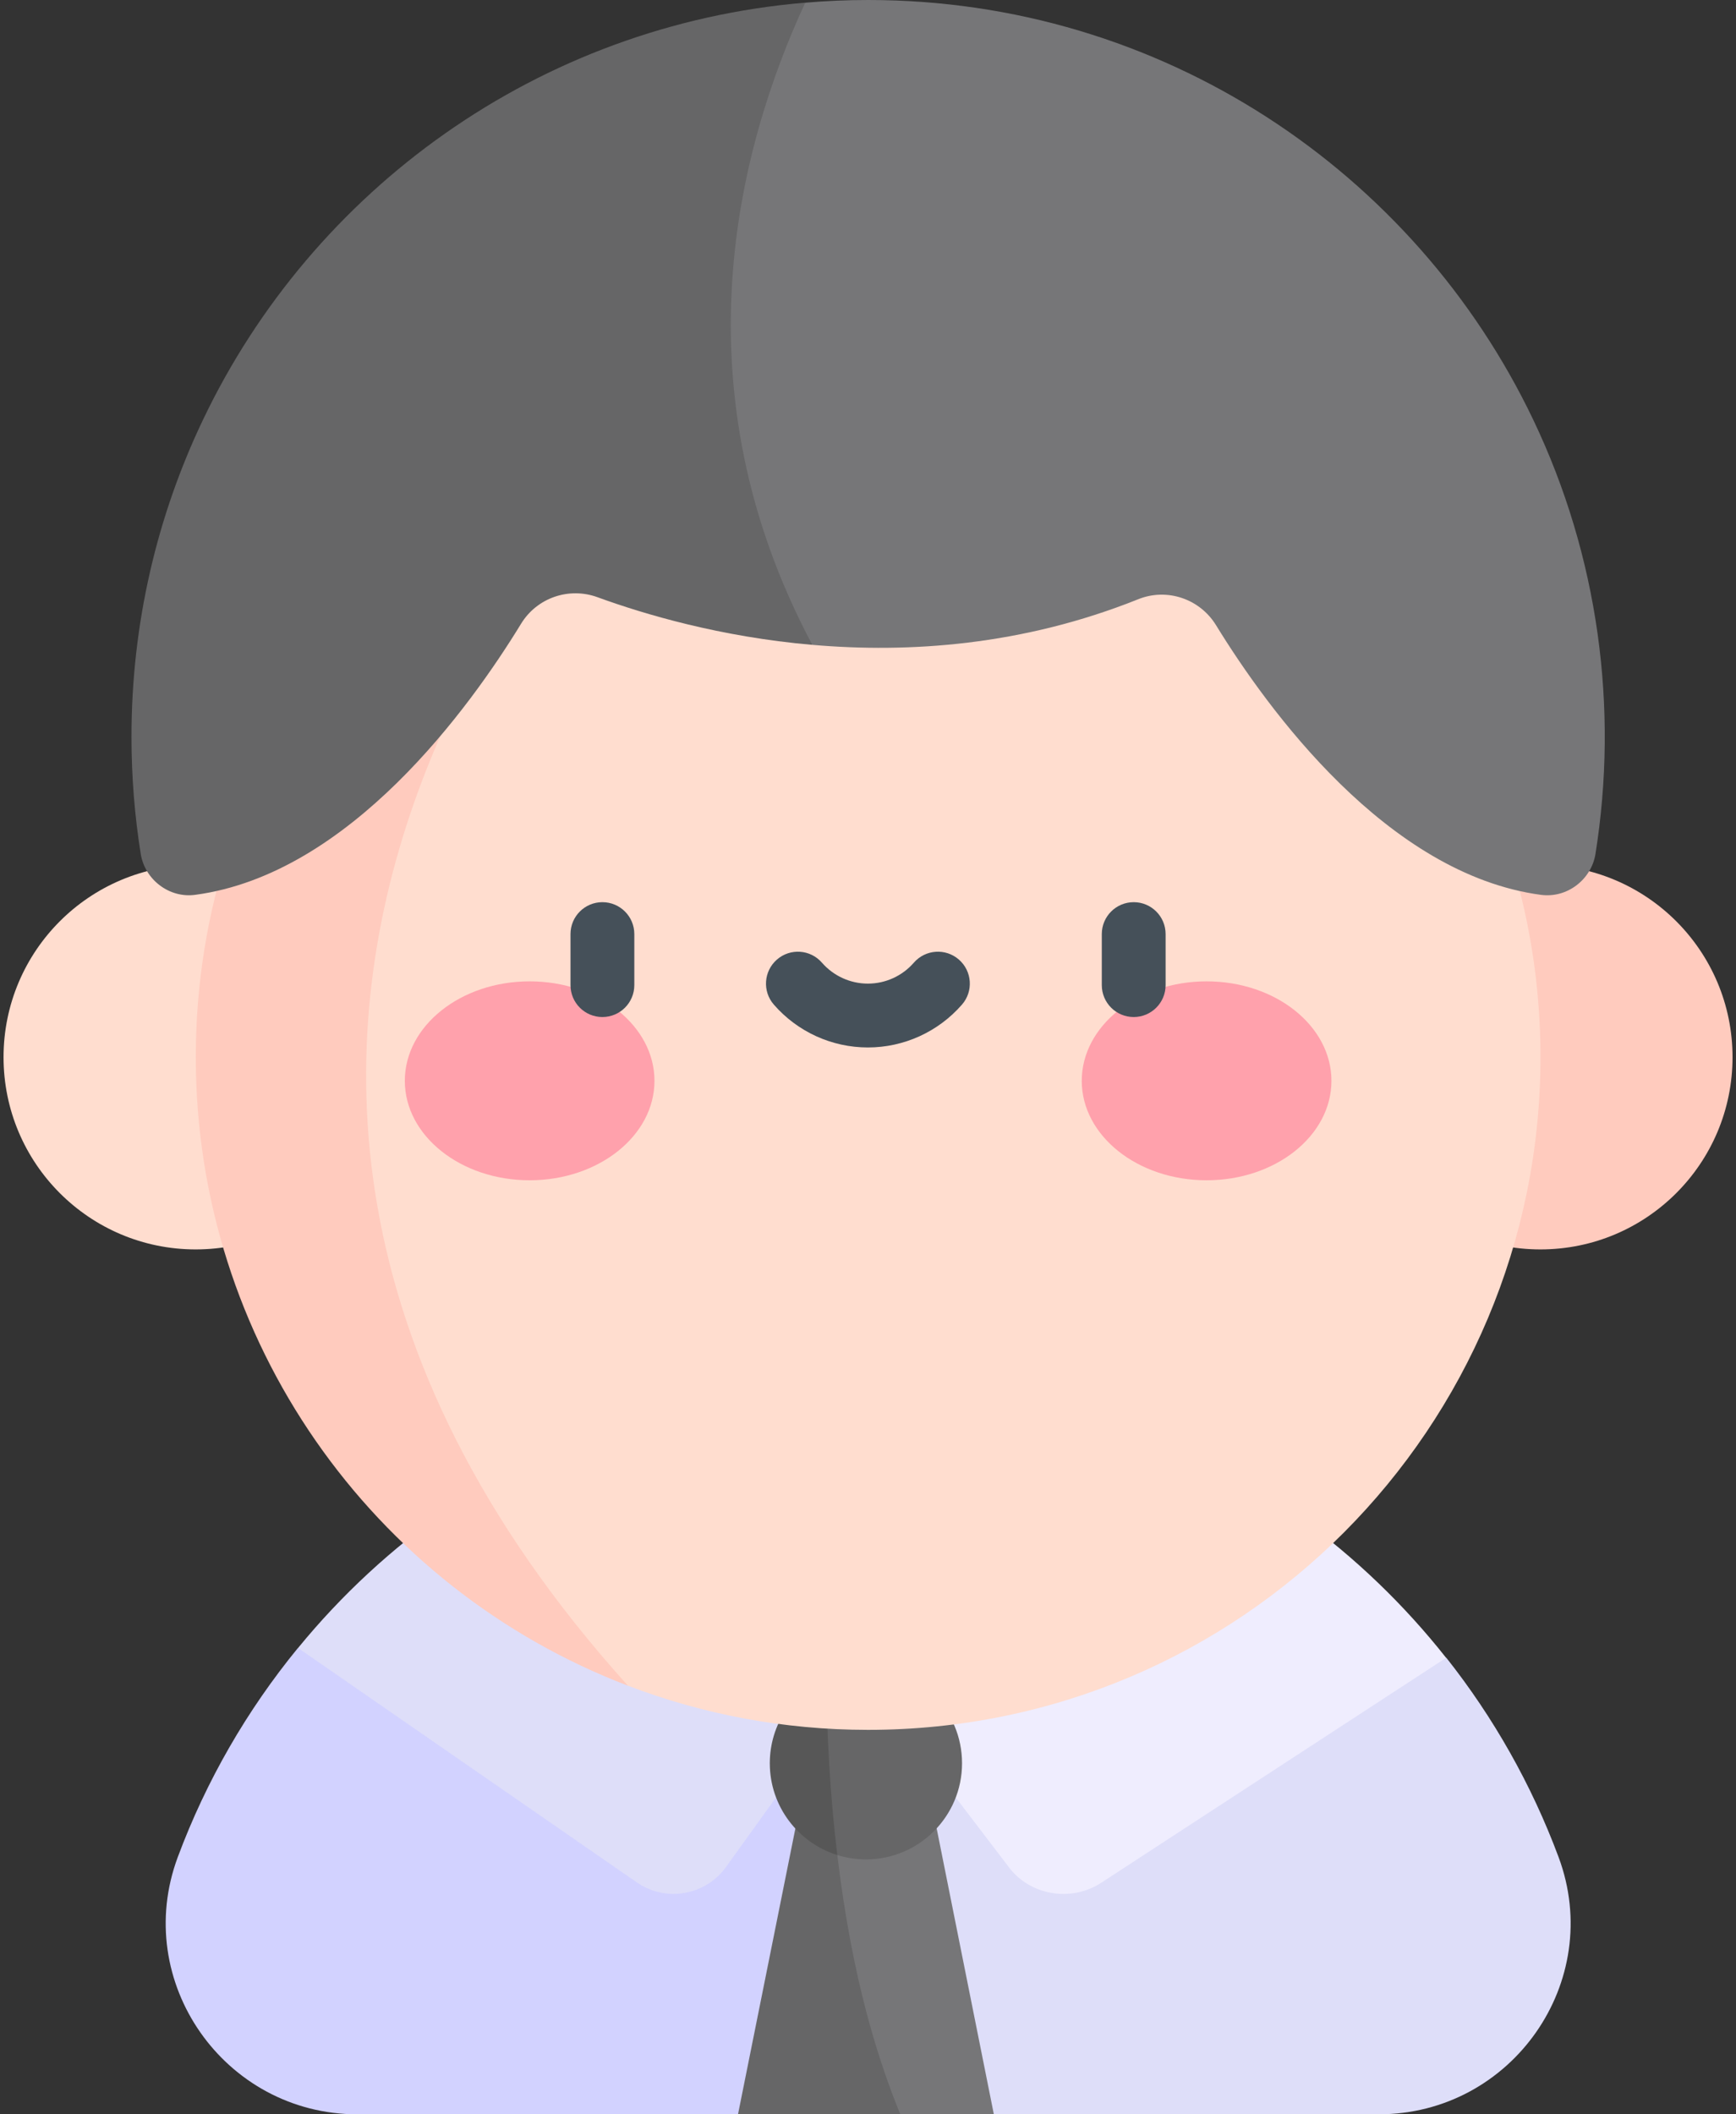 <svg width="46" height="56" viewBox="0 0 46 56" fill="none" xmlns="http://www.w3.org/2000/svg">
<rect x="0" y="0" width="46" height="56" fill="#333333" stroke="none"/>
<path d="M36.535 55.999H26.273L23.371 54.641L23.222 54.571L22.233 54.966C19.866 53.211 15.964 49.339 17.614 43.73L21.903 43.767L38.324 43.907C39.574 45.487 40.582 47.264 41.298 49.185C42.529 52.486 40.059 55.999 36.535 55.999Z" fill="#DEDEF9"/>
<path d="M23.368 54.642L23.22 54.572L22.23 54.967L19.638 56H9.474C5.95 56 3.48 52.488 4.711 49.186C5.466 47.159 6.549 45.291 7.895 43.648L17.611 43.732L21.9 43.768C21.898 44.134 21.9 44.504 21.907 44.878C21.911 45.151 21.918 45.426 21.928 45.702C22.034 48.672 22.434 51.8 23.368 54.642Z" fill="#D2D2FF"/>
<path d="M40.818 33.092C43.629 33.092 45.908 30.813 45.908 28.001C45.908 25.189 43.629 22.91 40.818 22.91C38.006 22.91 35.727 25.189 35.727 28.001C35.727 30.813 38.006 33.092 40.818 33.092Z" fill="#FFCBBE"/>
<path d="M5.185 33.092C7.996 33.092 10.276 30.813 10.276 28.001C10.276 25.189 7.996 22.91 5.185 22.91C2.373 22.91 0.094 25.189 0.094 28.001C0.094 30.813 2.373 33.092 5.185 33.092Z" fill="#FFDDCF"/>
<path d="M26.335 56.001H23.764C23.764 56.001 19.764 52.694 22.032 47.551H24.644L26.335 56.001Z" fill="#767678"/>
<path d="M23.856 56.001H19.555L21.252 47.551H22.034C22.26 50.449 22.781 53.375 23.856 56.001Z" fill="#666667"/>
<path d="M38.319 43.909L29.181 49.866C28.373 50.394 27.266 50.197 26.712 49.427L23.695 45.472L34.466 40.207C35.914 41.26 37.211 42.506 38.319 43.909Z" fill="#EFEDFE"/>
<path d="M22.364 45.1L21.932 45.701L19.27 49.404C18.733 50.197 17.659 50.4 16.873 49.856L7.898 43.648C9.047 42.243 10.388 41.003 11.88 39.965L21.91 44.877L22.364 45.1Z" fill="#DEDEF9"/>
<path d="M25.492 46.702C25.492 48.107 24.352 49.248 22.946 49.248C22.683 49.248 22.428 49.207 22.188 49.133C22.188 49.133 20.216 47.037 21.897 44.383C22.218 44.237 22.572 44.156 22.947 44.156C24.352 44.156 25.492 45.295 25.492 46.702Z" fill="#666667"/>
<path d="M22.186 49.133C21.15 48.81 20.398 47.843 20.398 46.702C20.398 45.67 21.013 44.782 21.895 44.383C21.907 45.925 21.993 47.53 22.186 49.133Z" fill="#575757"/>
<path d="M40.819 27.998C40.819 37.812 32.874 45.817 23.001 45.817C20.757 45.817 18.61 45.402 16.634 44.645C16.634 44.645 16.633 44.645 16.631 44.644C16.408 44.501 -5.214 30.557 17.343 11.098L17.344 11.097C19.121 10.502 21.023 10.18 23.001 10.18C32.842 10.18 40.819 18.157 40.819 27.998Z" fill="#FFDDCF"/>
<path d="M16.639 44.648C9.845 42.05 5.188 35.497 5.188 28.002C5.188 20.138 10.28 13.466 17.348 11.102C17.173 11.267 0.71 26.98 16.639 44.648Z" fill="#FFCBBE"/>
<path d="M42.276 22.619C42.167 23.293 41.529 23.794 40.831 23.701C36.755 23.154 33.587 18.78 32.222 16.559C31.793 15.86 30.924 15.565 30.163 15.87C27.093 17.101 24.08 17.301 21.531 17.08C6.858 8.639 21.344 0.071 21.344 0.071C21.892 0.024 22.446 0 23.006 0C30.779 0 37.49 4.544 40.629 11.121C42.355 14.736 42.893 18.752 42.276 22.619Z" fill="#767678"/>
<path d="M21.525 17.08C19.083 16.868 17.067 16.268 15.833 15.818C15.076 15.541 14.228 15.832 13.807 16.521C12.456 18.73 9.274 23.15 5.176 23.7C4.494 23.796 3.84 23.305 3.729 22.617C3.568 21.608 3.484 20.571 3.484 19.515C3.484 16.509 4.164 13.663 5.378 11.12C8.289 5.017 14.279 0.664 21.338 0.07C19.534 3.96 17.909 10.292 21.525 17.08Z" fill="#666667"/>
<path d="M14.034 31.261C15.861 31.261 17.342 30.081 17.342 28.627C17.342 27.172 15.861 25.992 14.034 25.992C12.208 25.992 10.727 27.172 10.727 28.627C10.727 30.081 12.208 31.261 14.034 31.261Z" fill="#FFA1AC"/>
<path d="M31.972 31.261C33.799 31.261 35.28 30.081 35.28 28.627C35.28 27.172 33.799 25.992 31.972 25.992C30.145 25.992 28.664 27.172 28.664 28.627C28.664 30.081 30.145 31.261 31.972 31.261Z" fill="#FFA1AC"/>
<path d="M15.962 26.937C15.495 26.937 15.117 26.559 15.117 26.092V24.74C15.117 24.273 15.495 23.895 15.962 23.895C16.429 23.895 16.808 24.273 16.808 24.74V26.092C16.808 26.559 16.429 26.937 15.962 26.937Z" fill="#455059"/>
<path d="M30.041 26.937C29.574 26.937 29.195 26.559 29.195 26.092V24.74C29.195 24.273 29.574 23.895 30.041 23.895C30.507 23.895 30.886 24.273 30.886 24.74V26.092C30.886 26.559 30.507 26.937 30.041 26.937Z" fill="#455059"/>
<path d="M22.997 27.743C22.042 27.743 21.133 27.329 20.505 26.608C20.198 26.256 20.235 25.722 20.587 25.415C20.939 25.108 21.473 25.145 21.779 25.497C22.087 25.85 22.531 26.052 22.997 26.052C23.464 26.052 23.908 25.85 24.215 25.497C24.522 25.145 25.056 25.108 25.408 25.415C25.76 25.722 25.797 26.256 25.49 26.608C24.861 27.329 23.953 27.743 22.997 27.743Z" fill="#455059"/>
</svg>
